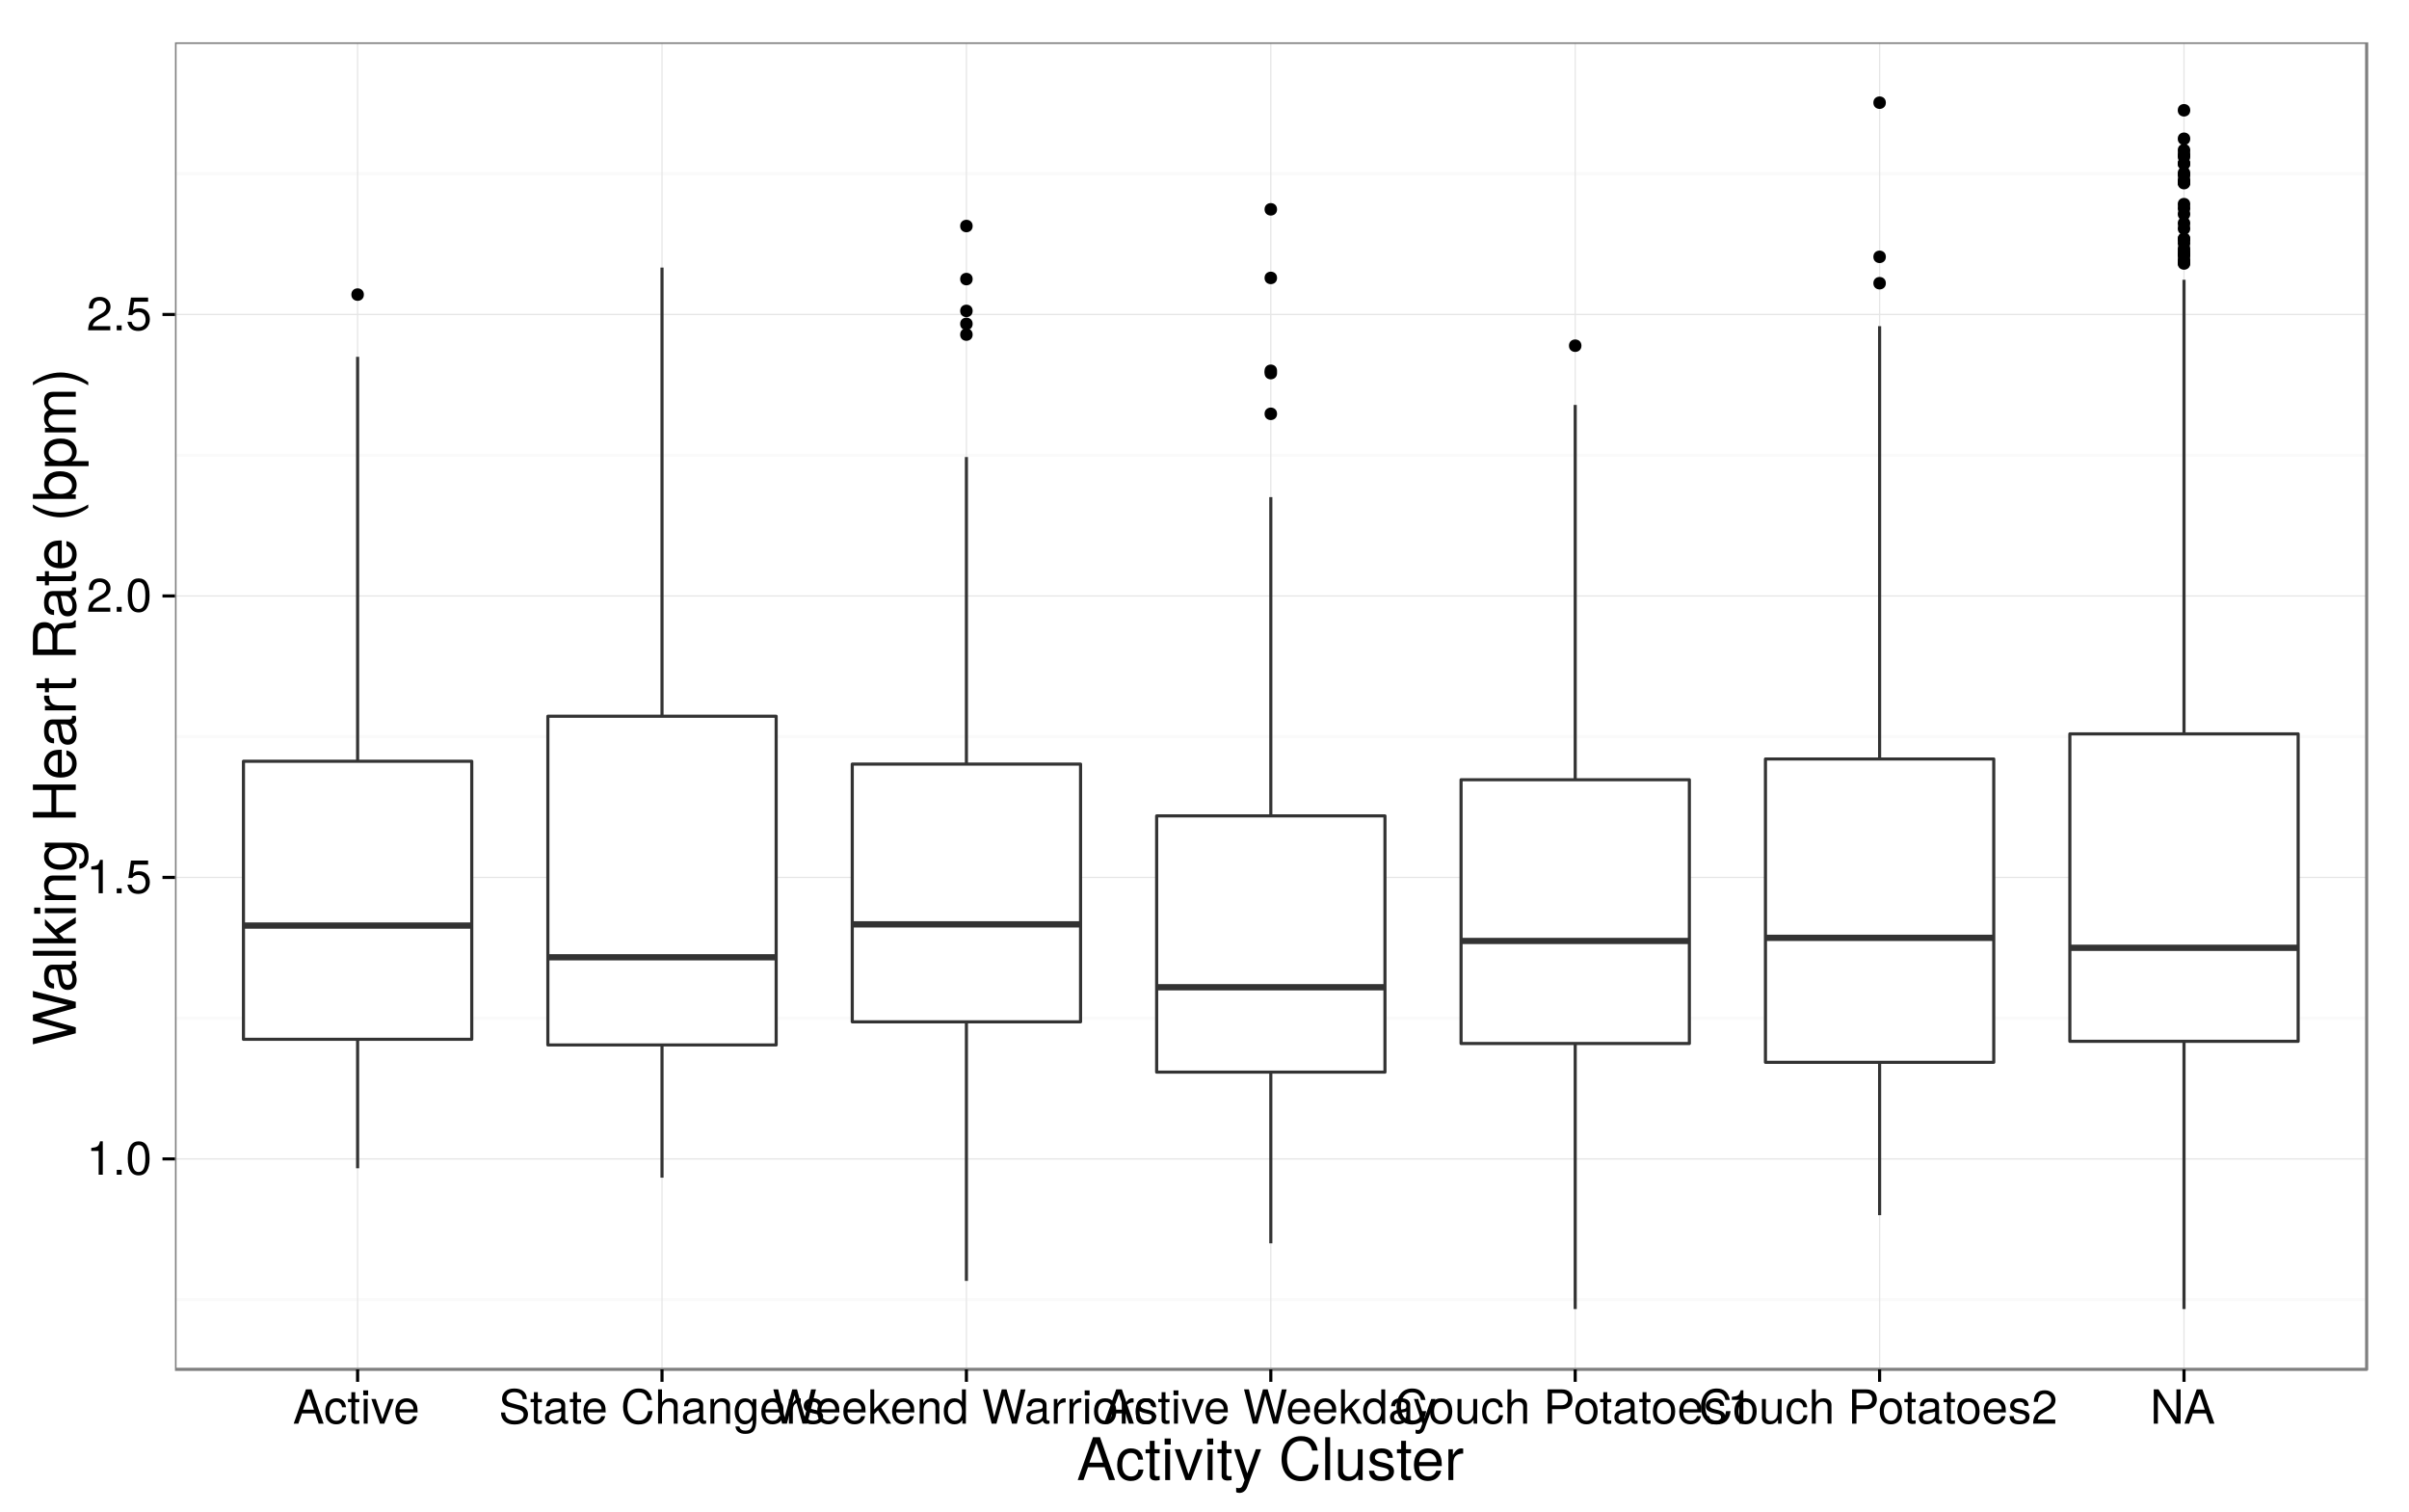 <?xml version="1.0" encoding="UTF-8"?>
<svg xmlns="http://www.w3.org/2000/svg" xmlns:xlink="http://www.w3.org/1999/xlink" width="819pt" height="514pt" viewBox="0 0 819 514" version="1.1">
<defs>
<g>
<symbol overflow="visible" id="glyph0-0">
<path style="stroke:none;" d=""/>
</symbol>
<symbol overflow="visible" id="glyph0-1">
<path style="stroke:none;" d="M 5.547 0 L 5.547 -11.344 L 4.625 -11.344 C 4.125 -9.594 3.812 -9.359 1.625 -9.094 L 1.625 -8.078 L 4.141 -8.078 L 4.141 0 Z M 5.547 0 "/>
</symbol>
<symbol overflow="visible" id="glyph0-2">
<path style="stroke:none;" d="M 3.062 0 L 3.062 -1.656 L 1.391 -1.656 L 1.391 0 Z M 3.062 0 "/>
</symbol>
<symbol overflow="visible" id="glyph0-3">
<path style="stroke:none;" d="M 8.109 -5.453 C 8.109 -9.391 6.859 -11.344 4.406 -11.344 C 1.953 -11.344 0.688 -9.359 0.688 -5.547 C 0.688 -1.734 1.969 0.234 4.406 0.234 C 6.797 0.234 8.109 -1.734 8.109 -5.453 Z M 6.672 -5.578 C 6.672 -2.375 5.938 -0.922 4.375 -0.922 C 2.875 -0.922 2.125 -2.438 2.125 -5.531 C 2.125 -8.641 2.875 -10.094 4.406 -10.094 C 5.922 -10.094 6.672 -8.625 6.672 -5.578 Z M 6.672 -5.578 "/>
</symbol>
<symbol overflow="visible" id="glyph0-4">
<path style="stroke:none;" d="M 8.203 -3.766 C 8.203 -6 6.719 -7.469 4.547 -7.469 C 3.75 -7.469 3.109 -7.266 2.453 -6.781 L 2.891 -9.719 L 7.609 -9.719 L 7.609 -11.109 L 1.766 -11.109 L 0.906 -5.172 L 2.203 -5.172 C 2.859 -5.953 3.406 -6.219 4.281 -6.219 C 5.812 -6.219 6.766 -5.25 6.766 -3.562 C 6.766 -1.938 5.828 -1.016 4.281 -1.016 C 3.062 -1.016 2.297 -1.625 1.969 -2.906 L 0.562 -2.906 C 1.031 -0.656 2.297 0.234 4.312 0.234 C 6.609 0.234 8.203 -1.359 8.203 -3.766 Z M 8.203 -3.766 "/>
</symbol>
<symbol overflow="visible" id="glyph0-5">
<path style="stroke:none;" d="M 8.172 -8.016 C 8.172 -9.938 6.688 -11.344 4.547 -11.344 C 2.219 -11.344 0.875 -10.156 0.797 -7.406 L 2.203 -7.406 C 2.312 -9.312 3.109 -10.109 4.5 -10.109 C 5.781 -10.109 6.734 -9.203 6.734 -7.984 C 6.734 -7.094 6.203 -6.312 5.203 -5.75 L 3.734 -4.906 C 1.359 -3.562 0.672 -2.5 0.547 0 L 8.094 0 L 8.094 -1.391 L 2.125 -1.391 C 2.266 -2.312 2.781 -2.906 4.172 -3.734 L 5.781 -4.594 C 7.359 -5.438 8.172 -6.625 8.172 -8.016 Z M 8.172 -8.016 "/>
</symbol>
<symbol overflow="visible" id="glyph0-6">
<path style="stroke:none;" d="M 10.453 0 L 6.359 -11.656 L 4.438 -11.656 L 0.266 0 L 1.859 0 L 3.094 -3.5 L 7.578 -3.5 L 8.781 0 Z M 7.172 -4.75 L 3.453 -4.75 L 5.375 -10.062 Z M 7.172 -4.75 "/>
</symbol>
<symbol overflow="visible" id="glyph0-7">
<path style="stroke:none;" d="M 7.625 -2.875 L 6.281 -2.875 C 6.062 -1.531 5.375 -0.984 4.234 -0.984 C 2.766 -0.984 1.891 -2.125 1.891 -4.109 C 1.891 -6.203 2.75 -7.391 4.203 -7.391 C 5.328 -7.391 6.031 -6.734 6.188 -5.562 L 7.531 -5.562 C 7.375 -7.609 6.094 -8.625 4.219 -8.625 C 1.969 -8.625 0.5 -6.891 0.5 -4.109 C 0.5 -1.406 1.938 0.234 4.203 0.234 C 6.203 0.234 7.469 -0.953 7.625 -2.875 Z M 7.625 -2.875 "/>
</symbol>
<symbol overflow="visible" id="glyph0-8">
<path style="stroke:none;" d="M 4.062 0 L 4.062 -1.125 C 3.891 -1.078 3.688 -1.062 3.422 -1.062 C 2.844 -1.062 2.688 -1.219 2.688 -1.812 L 2.688 -7.297 L 4.062 -7.297 L 4.062 -8.391 L 2.688 -8.391 L 2.688 -10.688 L 1.359 -10.688 L 1.359 -8.391 L 0.219 -8.391 L 0.219 -7.297 L 1.359 -7.297 L 1.359 -1.219 C 1.359 -0.375 1.938 0.109 2.969 0.109 C 3.297 0.109 3.609 0.078 4.062 0 Z M 4.062 0 "/>
</symbol>
<symbol overflow="visible" id="glyph0-9">
<path style="stroke:none;" d="M 2.453 0 L 2.453 -8.391 L 1.125 -8.391 L 1.125 0 Z M 2.625 -9.641 L 2.625 -11.312 L 0.953 -11.312 L 0.953 -9.641 Z M 2.625 -9.641 "/>
</symbol>
<symbol overflow="visible" id="glyph0-10">
<path style="stroke:none;" d="M 7.781 -8.391 L 6.266 -8.391 L 3.906 -1.578 L 1.656 -8.391 L 0.156 -8.391 L 3.109 0 L 4.562 0 Z M 7.781 -8.391 "/>
</symbol>
<symbol overflow="visible" id="glyph0-11">
<path style="stroke:none;" d="M 8.203 -3.812 C 8.203 -5.031 8.109 -5.797 7.875 -6.422 C 7.328 -7.797 6.047 -8.625 4.484 -8.625 C 2.141 -8.625 0.641 -6.891 0.641 -4.141 C 0.641 -1.391 2.094 0.234 4.453 0.234 C 6.375 0.234 7.703 -0.844 8.031 -2.547 L 6.688 -2.547 C 6.312 -1.438 5.562 -0.984 4.5 -0.984 C 3.109 -0.984 2.062 -1.891 2.031 -3.812 Z M 6.781 -4.984 C 6.781 -4.984 6.781 -4.922 6.766 -4.891 L 2.062 -4.891 C 2.172 -6.391 3.125 -7.391 4.469 -7.391 C 5.781 -7.391 6.781 -6.297 6.781 -4.984 Z M 6.781 -4.984 "/>
</symbol>
<symbol overflow="visible" id="glyph0-12">
<path style="stroke:none;" d="M 9.938 -3.203 C 9.938 -4.641 9.047 -5.703 7.453 -6.125 L 4.531 -6.906 C 3.125 -7.281 2.609 -7.75 2.609 -8.641 C 2.609 -9.828 3.641 -10.703 5.219 -10.703 C 7.078 -10.703 8.125 -9.859 8.125 -8.344 L 9.531 -8.344 C 9.531 -10.625 7.953 -11.953 5.266 -11.953 C 2.703 -11.953 1.125 -10.547 1.125 -8.438 C 1.125 -7.016 1.875 -6.109 3.406 -5.719 L 6.297 -4.938 C 7.781 -4.562 8.453 -3.969 8.453 -3.062 C 8.453 -1.781 7.484 -1.031 5.469 -1.031 C 3.266 -1.031 2.172 -2.125 2.172 -3.797 L 0.766 -3.797 C 0.766 -1.047 2.625 0.281 5.375 0.281 C 8.344 0.281 9.938 -1.125 9.938 -3.203 Z M 9.938 -3.203 "/>
</symbol>
<symbol overflow="visible" id="glyph0-13">
<path style="stroke:none;" d="M 8.562 -0.031 L 8.562 -1.047 C 8.422 -1.016 8.359 -1.016 8.266 -1.016 C 7.812 -1.016 7.547 -1.25 7.547 -1.656 L 7.547 -6.344 C 7.547 -7.828 6.469 -8.625 4.406 -8.625 C 2.375 -8.625 1.125 -7.844 1.047 -5.906 L 2.391 -5.906 C 2.5 -6.922 3.109 -7.391 4.359 -7.391 C 5.547 -7.391 6.219 -6.938 6.219 -6.141 L 6.219 -5.797 C 6.219 -5.234 5.891 -4.984 4.828 -4.859 C 2.938 -4.625 2.656 -4.562 2.141 -4.359 C 1.172 -3.953 0.672 -3.203 0.672 -2.172 C 0.672 -0.656 1.734 0.234 3.422 0.234 C 4.5 0.234 5.531 -0.203 6.266 -0.984 C 6.422 -0.359 6.984 0.109 7.641 0.109 C 7.922 0.109 8.125 0.078 8.562 -0.031 Z M 6.219 -2.891 C 6.219 -1.703 5.016 -0.922 3.719 -0.922 C 2.672 -0.922 2.062 -1.297 2.062 -2.203 C 2.062 -3.094 2.656 -3.469 4.078 -3.688 C 5.484 -3.875 5.781 -3.938 6.219 -4.141 Z M 6.219 -2.891 "/>
</symbol>
<symbol overflow="visible" id="glyph0-14">
<path style="stroke:none;" d=""/>
</symbol>
<symbol overflow="visible" id="glyph0-15">
<path style="stroke:none;" d="M 10.828 -4.25 L 9.297 -4.25 C 8.938 -2.047 8.016 -1.031 6.047 -1.031 C 3.734 -1.031 2.25 -2.797 2.25 -5.719 C 2.25 -8.703 3.656 -10.641 5.922 -10.641 C 7.75 -10.641 8.703 -9.828 9.078 -8.047 L 10.594 -8.047 C 10.125 -10.609 8.656 -11.953 6.094 -11.953 C 2.562 -11.953 0.766 -9.109 0.766 -5.703 C 0.766 -2.281 2.609 0.281 6.031 0.281 C 8.875 0.281 10.484 -1.219 10.828 -4.25 Z M 10.828 -4.25 "/>
</symbol>
<symbol overflow="visible" id="glyph0-16">
<path style="stroke:none;" d="M 7.781 0 L 7.781 -6.344 C 7.781 -7.75 6.766 -8.625 5.141 -8.625 C 3.953 -8.625 3.234 -8.25 2.453 -7.234 L 2.453 -11.656 L 1.125 -11.656 L 1.125 0 L 2.453 0 L 2.453 -4.625 C 2.453 -6.344 3.344 -7.453 4.719 -7.453 C 5.656 -7.453 6.453 -6.906 6.453 -5.812 L 6.453 0 Z M 7.781 0 "/>
</symbol>
<symbol overflow="visible" id="glyph0-17">
<path style="stroke:none;" d="M 7.797 0 L 7.797 -6.344 C 7.797 -7.734 6.75 -8.625 5.141 -8.625 C 3.891 -8.625 3.094 -8.141 2.359 -6.969 L 2.359 -8.391 L 1.125 -8.391 L 1.125 0 L 2.453 0 L 2.453 -4.625 C 2.453 -6.344 3.375 -7.453 4.734 -7.453 C 5.797 -7.453 6.469 -6.812 6.469 -5.812 L 6.469 0 Z M 7.797 0 "/>
</symbol>
<symbol overflow="visible" id="glyph0-18">
<path style="stroke:none;" d="M 7.828 -1.375 L 7.828 -8.391 L 6.594 -8.391 L 6.594 -7.172 C 5.922 -8.156 5.109 -8.625 4.031 -8.625 C 1.906 -8.625 0.469 -6.828 0.469 -4.109 C 0.469 -1.469 1.953 0.234 3.922 0.234 C 4.969 0.234 5.719 -0.203 6.594 -1.266 L 6.594 -0.703 C 6.594 1.516 5.688 2.375 4.125 2.375 C 3.078 2.375 2.25 1.984 2.094 0.953 L 0.734 0.953 C 0.875 2.547 2.109 3.484 4.078 3.484 C 6.703 3.484 7.828 2.312 7.828 -1.375 Z M 6.469 -4.141 C 6.469 -2.141 5.594 -0.984 4.188 -0.984 C 2.734 -0.984 1.859 -2.156 1.859 -4.188 C 1.859 -6.203 2.75 -7.391 4.172 -7.391 C 5.609 -7.391 6.469 -6.172 6.469 -4.141 Z M 6.469 -4.141 "/>
</symbol>
<symbol overflow="visible" id="glyph0-19">
<path style="stroke:none;" d="M 5.141 -7.219 L 5.141 -8.578 C 4.906 -8.609 4.797 -8.625 4.625 -8.625 C 3.766 -8.625 3.109 -8.109 2.344 -6.859 L 2.344 -8.391 L 1.125 -8.391 L 1.125 0 L 2.453 0 L 2.453 -4.359 C 2.453 -6.234 3.078 -7.188 5.141 -7.219 Z M 5.141 -7.219 "/>
</symbol>
<symbol overflow="visible" id="glyph0-20">
<path style="stroke:none;" d="M 7.344 -2.359 C 7.344 -3.594 6.641 -4.219 4.969 -4.625 L 3.703 -4.922 C 2.609 -5.188 2.141 -5.531 2.141 -6.125 C 2.141 -6.891 2.828 -7.391 3.922 -7.391 C 4.984 -7.391 5.562 -6.922 5.594 -6.047 L 7.016 -6.047 C 6.984 -7.703 5.906 -8.625 3.969 -8.625 C 2.016 -8.625 0.75 -7.609 0.75 -6.062 C 0.75 -4.75 1.422 -4.125 3.406 -3.641 L 4.656 -3.344 C 5.578 -3.125 5.953 -2.844 5.953 -2.234 C 5.953 -1.453 5.172 -0.984 4 -0.984 C 2.797 -0.984 2.125 -1.281 1.953 -2.562 L 0.547 -2.562 C 0.609 -0.625 1.703 0.234 3.891 0.234 C 6 0.234 7.344 -0.734 7.344 -2.359 Z M 7.344 -2.359 "/>
</symbol>
<symbol overflow="visible" id="glyph0-21">
<path style="stroke:none;" d="M 14.859 -11.656 L 13.203 -11.656 L 11.062 -2.188 L 8.406 -11.656 L 6.797 -11.656 L 4.203 -2.188 L 2.016 -11.656 L 0.359 -11.656 L 3.344 0 L 4.969 0 L 7.578 -9.578 L 10.266 0 L 11.906 0 Z M 14.859 -11.656 "/>
</symbol>
<symbol overflow="visible" id="glyph0-22">
<path style="stroke:none;" d="M 8.031 0 L 4.609 -5.484 L 7.516 -8.391 L 5.812 -8.391 L 2.25 -4.828 L 2.25 -11.656 L 0.922 -11.656 L 0.922 0 L 2.25 0 L 2.25 -3.266 L 3.547 -4.547 L 6.391 0 Z M 8.031 0 "/>
</symbol>
<symbol overflow="visible" id="glyph0-23">
<path style="stroke:none;" d="M 7.922 0 L 7.922 -11.656 L 6.594 -11.656 L 6.594 -7.328 C 6.031 -8.172 5.141 -8.625 4.016 -8.625 C 1.844 -8.625 0.422 -6.938 0.422 -4.266 C 0.422 -1.438 1.812 0.234 4.062 0.234 C 5.219 0.234 6.016 -0.188 6.734 -1.234 L 6.734 0 Z M 6.594 -4.156 C 6.594 -2.219 5.656 -1.016 4.25 -1.016 C 2.781 -1.016 1.812 -2.234 1.812 -4.188 C 1.812 -6.141 2.781 -7.375 4.234 -7.375 C 5.688 -7.375 6.594 -6.094 6.594 -4.156 Z M 6.594 -4.156 "/>
</symbol>
<symbol overflow="visible" id="glyph0-24">
<path style="stroke:none;" d="M 8.156 -4.125 C 8.156 -7.031 6.766 -8.625 4.359 -8.625 C 2 -8.625 0.578 -7.016 0.578 -4.188 C 0.578 -1.375 1.984 0.234 4.375 0.234 C 6.719 0.234 8.156 -1.375 8.156 -4.125 Z M 6.766 -4.141 C 6.766 -2.172 5.844 -0.984 4.375 -0.984 C 2.875 -0.984 1.969 -2.156 1.969 -4.188 C 1.969 -6.203 2.875 -7.391 4.375 -7.391 C 5.875 -7.391 6.766 -6.219 6.766 -4.141 Z M 6.766 -4.141 "/>
</symbol>
<symbol overflow="visible" id="glyph0-25">
<path style="stroke:none;" d="M 7.641 -8.391 L 6.203 -8.391 L 3.891 -1.859 L 1.75 -8.391 L 0.312 -8.391 L 3.156 0.031 L 2.641 1.359 C 2.422 1.953 2.141 2.172 1.562 2.172 C 1.375 2.172 1.156 2.141 0.859 2.078 L 0.859 3.281 C 1.141 3.422 1.406 3.484 1.766 3.484 C 2.703 3.484 3.469 2.953 3.922 1.766 Z M 7.641 -8.391 "/>
</symbol>
<symbol overflow="visible" id="glyph0-26">
<path style="stroke:none;" d="M 7.719 0 L 7.719 -8.391 L 6.391 -8.391 L 6.391 -3.766 C 6.391 -2.047 5.484 -0.922 4.094 -0.922 C 3.047 -0.922 2.375 -1.562 2.375 -2.578 L 2.375 -8.391 L 1.047 -8.391 L 1.047 -2.047 C 1.047 -0.656 2.078 0.234 3.719 0.234 C 4.938 0.234 5.734 -0.188 6.516 -1.297 L 6.516 0 Z M 7.719 0 "/>
</symbol>
<symbol overflow="visible" id="glyph0-27">
<path style="stroke:none;" d="M 9.875 -8.234 C 9.875 -10.438 8.578 -11.656 6.266 -11.656 L 1.453 -11.656 L 1.453 0 L 2.938 0 L 2.938 -4.938 L 6.609 -4.938 C 8.531 -4.938 9.875 -6.297 9.875 -8.234 Z M 8.312 -8.297 C 8.312 -7.031 7.469 -6.25 6.047 -6.25 L 2.938 -6.25 L 2.938 -10.359 L 6.047 -10.359 C 7.469 -10.359 8.312 -9.578 8.312 -8.297 Z M 8.312 -8.297 "/>
</symbol>
<symbol overflow="visible" id="glyph0-28">
<path style="stroke:none;" d="M 10.344 0 L 10.344 -11.656 L 8.922 -11.656 L 8.922 -2.125 L 2.828 -11.656 L 1.219 -11.656 L 1.219 0 L 2.625 0 L 2.625 -9.453 L 8.656 0 Z M 10.344 0 "/>
</symbol>
<symbol overflow="visible" id="glyph1-0">
<path style="stroke:none;" d=""/>
</symbol>
<symbol overflow="visible" id="glyph1-1">
<path style="stroke:none;" d="M 13.062 0 L 7.938 -14.578 L 5.547 -14.578 L 0.344 0 L 2.312 0 L 3.859 -4.375 L 9.484 -4.375 L 10.984 0 Z M 8.953 -5.938 L 4.312 -5.938 L 6.719 -12.578 Z M 8.953 -5.938 "/>
</symbol>
<symbol overflow="visible" id="glyph1-2">
<path style="stroke:none;" d="M 9.547 -3.594 L 7.859 -3.594 C 7.578 -1.922 6.719 -1.234 5.297 -1.234 C 3.453 -1.234 2.359 -2.656 2.359 -5.141 C 2.359 -7.766 3.438 -9.234 5.266 -9.234 C 6.656 -9.234 7.547 -8.422 7.734 -6.953 L 9.422 -6.953 C 9.219 -9.516 7.625 -10.781 5.281 -10.781 C 2.453 -10.781 0.625 -8.625 0.625 -5.141 C 0.625 -1.766 2.422 0.297 5.266 0.297 C 7.766 0.297 9.344 -1.203 9.547 -3.594 Z M 9.547 -3.594 "/>
</symbol>
<symbol overflow="visible" id="glyph1-3">
<path style="stroke:none;" d="M 5.078 0 L 5.078 -1.406 C 4.859 -1.344 4.594 -1.312 4.281 -1.312 C 3.562 -1.312 3.359 -1.516 3.359 -2.266 L 3.359 -9.125 L 5.078 -9.125 L 5.078 -10.484 L 3.359 -10.484 L 3.359 -13.359 L 1.703 -13.359 L 1.703 -10.484 L 0.281 -10.484 L 0.281 -9.125 L 1.703 -9.125 L 1.703 -1.516 C 1.703 -0.453 2.422 0.141 3.719 0.141 C 4.125 0.141 4.516 0.094 5.078 0 Z M 5.078 0 "/>
</symbol>
<symbol overflow="visible" id="glyph1-4">
<path style="stroke:none;" d="M 3.062 0 L 3.062 -10.484 L 1.406 -10.484 L 1.406 0 Z M 3.281 -12.062 L 3.281 -14.141 L 1.203 -14.141 L 1.203 -12.062 Z M 3.281 -12.062 "/>
</symbol>
<symbol overflow="visible" id="glyph1-5">
<path style="stroke:none;" d="M 9.719 -10.484 L 7.844 -10.484 L 4.875 -1.984 L 2.078 -10.484 L 0.203 -10.484 L 3.875 0 L 5.703 0 Z M 9.719 -10.484 "/>
</symbol>
<symbol overflow="visible" id="glyph1-6">
<path style="stroke:none;" d="M 9.562 -10.484 L 7.766 -10.484 L 4.859 -2.312 L 2.188 -10.484 L 0.406 -10.484 L 3.938 0.047 L 3.297 1.703 C 3.016 2.438 2.688 2.719 1.953 2.719 C 1.719 2.719 1.438 2.688 1.078 2.594 L 1.078 4.094 C 1.422 4.281 1.766 4.359 2.203 4.359 C 3.375 4.359 4.344 3.703 4.906 2.203 Z M 9.562 -10.484 "/>
</symbol>
<symbol overflow="visible" id="glyph1-7">
<path style="stroke:none;" d=""/>
</symbol>
<symbol overflow="visible" id="glyph1-8">
<path style="stroke:none;" d="M 13.547 -5.312 L 11.625 -5.312 C 11.188 -2.562 10.016 -1.281 7.562 -1.281 C 4.656 -1.281 2.812 -3.5 2.812 -7.141 C 2.812 -10.875 4.578 -13.297 7.406 -13.297 C 9.688 -13.297 10.875 -12.281 11.344 -10.062 L 13.234 -10.062 C 12.656 -13.266 10.812 -14.938 7.625 -14.938 C 3.203 -14.938 0.953 -11.375 0.953 -7.125 C 0.953 -2.859 3.266 0.359 7.547 0.359 C 11.094 0.359 13.094 -1.516 13.547 -5.312 Z M 13.547 -5.312 "/>
</symbol>
<symbol overflow="visible" id="glyph1-9">
<path style="stroke:none;" d="M 3.016 0 L 3.016 -14.578 L 1.359 -14.578 L 1.359 0 Z M 3.016 0 "/>
</symbol>
<symbol overflow="visible" id="glyph1-10">
<path style="stroke:none;" d="M 9.641 0 L 9.641 -10.484 L 7.984 -10.484 L 7.984 -4.703 C 7.984 -2.562 6.859 -1.156 5.125 -1.156 C 3.797 -1.156 2.953 -1.953 2.953 -3.219 L 2.953 -10.484 L 1.297 -10.484 L 1.297 -2.562 C 1.297 -0.812 2.594 0.297 4.641 0.297 C 6.188 0.297 7.156 -0.234 8.141 -1.625 L 8.141 0 Z M 9.641 0 "/>
</symbol>
<symbol overflow="visible" id="glyph1-11">
<path style="stroke:none;" d="M 9.188 -2.938 C 9.188 -4.5 8.297 -5.281 6.219 -5.781 L 4.625 -6.156 C 3.266 -6.484 2.688 -6.922 2.688 -7.656 C 2.688 -8.625 3.547 -9.234 4.906 -9.234 C 6.234 -9.234 6.953 -8.656 7 -7.562 L 8.766 -7.562 C 8.734 -9.625 7.375 -10.781 4.953 -10.781 C 2.516 -10.781 0.938 -9.516 0.938 -7.578 C 0.938 -5.938 1.781 -5.156 4.266 -4.562 L 5.812 -4.188 C 6.984 -3.906 7.438 -3.562 7.438 -2.797 C 7.438 -1.812 6.453 -1.234 5 -1.234 C 3.5 -1.234 2.656 -1.594 2.438 -3.203 L 0.688 -3.203 C 0.766 -0.781 2.125 0.297 4.859 0.297 C 7.5 0.297 9.188 -0.922 9.188 -2.938 Z M 9.188 -2.938 "/>
</symbol>
<symbol overflow="visible" id="glyph1-12">
<path style="stroke:none;" d="M 10.266 -4.766 C 10.266 -6.281 10.141 -7.234 9.844 -8.016 C 9.156 -9.734 7.562 -10.781 5.594 -10.781 C 2.688 -10.781 0.797 -8.625 0.797 -5.188 C 0.797 -1.734 2.625 0.297 5.562 0.297 C 7.953 0.297 9.625 -1.062 10.047 -3.188 L 8.359 -3.188 C 7.906 -1.797 6.953 -1.234 5.625 -1.234 C 3.875 -1.234 2.578 -2.359 2.547 -4.766 Z M 8.484 -6.234 C 8.484 -6.234 8.484 -6.156 8.453 -6.125 L 2.578 -6.125 C 2.719 -7.984 3.906 -9.234 5.578 -9.234 C 7.219 -9.234 8.484 -7.875 8.484 -6.234 Z M 8.484 -6.234 "/>
</symbol>
<symbol overflow="visible" id="glyph1-13">
<path style="stroke:none;" d="M 6.422 -9.016 L 6.422 -10.719 C 6.141 -10.766 6 -10.781 5.781 -10.781 C 4.703 -10.781 3.875 -10.141 2.922 -8.578 L 2.922 -10.484 L 1.406 -10.484 L 1.406 0 L 3.062 0 L 3.062 -5.438 C 3.062 -7.797 3.844 -8.984 6.422 -9.016 Z M 6.422 -9.016 "/>
</symbol>
<symbol overflow="visible" id="glyph2-0">
<path style="stroke:none;" d=""/>
</symbol>
<symbol overflow="visible" id="glyph2-1">
<path style="stroke:none;" d="M -14.578 -18.578 L -14.578 -16.5 L -2.734 -13.812 L -14.578 -10.5 L -14.578 -8.5 L -2.734 -5.266 L -14.578 -2.516 L -14.578 -0.438 L 0 -4.188 L 0 -6.219 L -11.984 -9.484 L 0 -12.844 L 0 -14.875 Z M -14.578 -18.578 "/>
</symbol>
<symbol overflow="visible" id="glyph2-2">
<path style="stroke:none;" d="M -0.047 -10.703 L -1.297 -10.703 C -1.266 -10.516 -1.266 -10.438 -1.266 -10.344 C -1.266 -9.766 -1.562 -9.438 -2.078 -9.438 L -7.922 -9.438 C -9.781 -9.438 -10.781 -8.078 -10.781 -5.5 C -10.781 -2.953 -9.797 -1.406 -7.375 -1.297 L -7.375 -2.984 C -8.656 -3.125 -9.234 -3.875 -9.234 -5.438 C -9.234 -6.938 -8.688 -7.781 -7.688 -7.781 L -7.234 -7.781 C -6.547 -7.781 -6.234 -7.359 -6.078 -6.047 C -5.781 -3.688 -5.703 -3.312 -5.438 -2.688 C -4.938 -1.453 -4 -0.844 -2.719 -0.844 C -0.812 -0.844 0.297 -2.156 0.297 -4.281 C 0.297 -5.625 -0.266 -6.922 -1.234 -7.844 C -0.438 -8.016 0.141 -8.734 0.141 -9.562 C 0.141 -9.906 0.094 -10.156 -0.047 -10.703 Z M -3.625 -7.781 C -2.125 -7.781 -1.156 -6.266 -1.156 -4.641 C -1.156 -3.344 -1.625 -2.578 -2.766 -2.578 C -3.859 -2.578 -4.344 -3.312 -4.594 -5.094 C -4.844 -6.859 -4.922 -7.219 -5.188 -7.781 Z M -3.625 -7.781 "/>
</symbol>
<symbol overflow="visible" id="glyph2-3">
<path style="stroke:none;" d="M 0 -3.016 L -14.578 -3.016 L -14.578 -1.359 L 0 -1.359 Z M 0 -3.016 "/>
</symbol>
<symbol overflow="visible" id="glyph2-4">
<path style="stroke:none;" d="M 0 -10.047 L -6.859 -5.766 L -10.484 -9.406 L -10.484 -7.266 L -6.047 -2.812 L -14.578 -2.812 L -14.578 -1.156 L 0 -1.156 L 0 -2.812 L -4.078 -2.812 L -5.688 -4.438 L 0 -7.984 Z M 0 -10.047 "/>
</symbol>
<symbol overflow="visible" id="glyph2-5">
<path style="stroke:none;" d="M 0 -3.062 L -10.484 -3.062 L -10.484 -1.406 L 0 -1.406 Z M -12.062 -3.281 L -14.141 -3.281 L -14.141 -1.203 L -12.062 -1.203 Z M -12.062 -3.281 "/>
</symbol>
<symbol overflow="visible" id="glyph2-6">
<path style="stroke:none;" d="M 0 -9.734 L -7.922 -9.734 C -9.656 -9.734 -10.781 -8.438 -10.781 -6.422 C -10.781 -4.859 -10.188 -3.859 -8.719 -2.938 L -10.484 -2.938 L -10.484 -1.406 L 0 -1.406 L 0 -3.062 L -5.781 -3.062 C -7.922 -3.062 -9.312 -4.219 -9.312 -5.922 C -9.312 -7.234 -8.516 -8.078 -7.266 -8.078 L 0 -8.078 Z M 0 -9.734 "/>
</symbol>
<symbol overflow="visible" id="glyph2-7">
<path style="stroke:none;" d="M -1.719 -9.781 L -10.484 -9.781 L -10.484 -8.234 L -8.953 -8.234 C -10.203 -7.406 -10.781 -6.375 -10.781 -5.047 C -10.781 -2.375 -8.547 -0.578 -5.141 -0.578 C -1.844 -0.578 0.297 -2.438 0.297 -4.906 C 0.297 -6.219 -0.266 -7.141 -1.578 -8.234 L -0.875 -8.234 C 1.906 -8.234 2.953 -7.094 2.953 -5.156 C 2.953 -3.844 2.484 -2.812 1.203 -2.625 L 1.203 -0.922 C 3.188 -1.094 4.359 -2.641 4.359 -5.094 C 4.359 -8.375 2.906 -9.781 -1.719 -9.781 Z M -5.188 -8.078 C -2.688 -8.078 -1.234 -7 -1.234 -5.234 C -1.234 -3.422 -2.703 -2.312 -5.234 -2.312 C -7.766 -2.312 -9.234 -3.438 -9.234 -5.219 C -9.234 -7.016 -7.719 -8.078 -5.188 -8.078 Z M -5.188 -8.078 "/>
</symbol>
<symbol overflow="visible" id="glyph2-8">
<path style="stroke:none;" d=""/>
</symbol>
<symbol overflow="visible" id="glyph2-9">
<path style="stroke:none;" d="M 0 -12.875 L -14.578 -12.875 L -14.578 -11.016 L -8.281 -11.016 L -8.281 -3.516 L -14.578 -3.516 L -14.578 -1.656 L 0 -1.656 L 0 -3.516 L -6.641 -3.516 L -6.641 -11.016 L 0 -11.016 Z M 0 -12.875 "/>
</symbol>
<symbol overflow="visible" id="glyph2-10">
<path style="stroke:none;" d="M -4.766 -10.266 C -6.281 -10.266 -7.234 -10.141 -8.016 -9.844 C -9.734 -9.156 -10.781 -7.562 -10.781 -5.594 C -10.781 -2.688 -8.625 -0.797 -5.188 -0.797 C -1.734 -0.797 0.297 -2.625 0.297 -5.562 C 0.297 -7.953 -1.062 -9.625 -3.188 -10.047 L -3.188 -8.359 C -1.797 -7.906 -1.234 -6.953 -1.234 -5.625 C -1.234 -3.875 -2.359 -2.578 -4.766 -2.547 Z M -6.234 -8.484 C -6.234 -8.484 -6.156 -8.484 -6.125 -8.453 L -6.125 -2.578 C -7.984 -2.719 -9.234 -3.906 -9.234 -5.578 C -9.234 -7.219 -7.875 -8.484 -6.234 -8.484 Z M -6.234 -8.484 "/>
</symbol>
<symbol overflow="visible" id="glyph2-11">
<path style="stroke:none;" d="M -9.016 -6.422 L -10.719 -6.422 C -10.766 -6.141 -10.781 -6 -10.781 -5.781 C -10.781 -4.703 -10.141 -3.875 -8.578 -2.922 L -10.484 -2.922 L -10.484 -1.406 L 0 -1.406 L 0 -3.062 L -5.438 -3.062 C -7.797 -3.062 -8.984 -3.844 -9.016 -6.422 Z M -9.016 -6.422 "/>
</symbol>
<symbol overflow="visible" id="glyph2-12">
<path style="stroke:none;" d="M 0 -5.078 L -1.406 -5.078 C -1.344 -4.859 -1.312 -4.594 -1.312 -4.281 C -1.312 -3.562 -1.516 -3.359 -2.266 -3.359 L -9.125 -3.359 L -9.125 -5.078 L -10.484 -5.078 L -10.484 -3.359 L -13.359 -3.359 L -13.359 -1.703 L -10.484 -1.703 L -10.484 -0.281 L -9.125 -0.281 L -9.125 -1.703 L -1.516 -1.703 C -0.453 -1.703 0.141 -2.422 0.141 -3.719 C 0.141 -4.125 0.094 -4.516 0 -5.078 Z M 0 -5.078 "/>
</symbol>
<symbol overflow="visible" id="glyph2-13">
<path style="stroke:none;" d="M 0 -13.578 L -0.453 -13.578 C -0.938 -12.875 -1.453 -12.719 -3.406 -12.703 C -5.797 -12.656 -6.516 -12.297 -7.203 -10.719 C -8 -12.359 -9.016 -13.016 -10.688 -13.016 C -13.203 -13.016 -14.578 -11.438 -14.578 -8.578 L -14.578 -1.859 L 0 -1.859 L 0 -3.719 L -6.281 -3.719 L -6.281 -8.516 C -6.281 -10.156 -5.484 -10.938 -3.688 -10.922 L -2.375 -10.906 C -1.484 -10.875 -0.594 -11.062 0 -11.312 Z M -10.422 -11.078 C -8.703 -11.078 -7.922 -10.203 -7.922 -8.219 L -7.922 -3.719 L -12.938 -3.719 L -12.938 -8.219 C -12.938 -10.297 -12.062 -11.078 -10.422 -11.078 Z M -10.422 -11.078 "/>
</symbol>
<symbol overflow="visible" id="glyph2-14">
<path style="stroke:none;" d="M 4.234 -5.812 C 1.375 -4.062 -1.984 -3.078 -5.188 -3.078 C -8.359 -3.078 -11.734 -4.062 -14.578 -5.812 L -14.578 -4.719 C -11.953 -2.719 -8.312 -1.453 -5.188 -1.453 C -2.016 -1.453 1.625 -2.719 4.234 -4.719 Z M 4.234 -5.812 "/>
</symbol>
<symbol overflow="visible" id="glyph2-15">
<path style="stroke:none;" d="M -5.359 -10.453 C -8.766 -10.453 -10.781 -8.734 -10.781 -5.984 C -10.781 -4.547 -10.234 -3.516 -9.062 -2.734 L -14.578 -2.734 L -14.578 -1.078 L 0 -1.078 L 0 -2.578 L -1.5 -2.578 C -0.281 -3.375 0.297 -4.438 0.297 -5.906 C 0.297 -8.656 -1.953 -10.453 -5.359 -10.453 Z M -5.266 -8.719 C -2.875 -8.719 -1.266 -7.484 -1.266 -5.656 C -1.266 -3.906 -2.859 -2.734 -5.234 -2.734 C -7.703 -2.734 -9.297 -3.906 -9.219 -5.656 C -9.219 -7.516 -7.594 -8.719 -5.266 -8.719 Z M -5.266 -8.719 "/>
</symbol>
<symbol overflow="visible" id="glyph2-16">
<path style="stroke:none;" d="M -5.141 -10.453 C -8.656 -10.453 -10.781 -8.734 -10.781 -5.953 C -10.781 -4.547 -10.141 -3.406 -8.906 -2.625 L -10.484 -2.625 L -10.484 -1.094 L 4.359 -1.094 L 4.359 -2.766 L -1.266 -2.766 C -0.188 -3.641 0.297 -4.625 0.297 -5.984 C 0.297 -8.688 -1.797 -10.453 -5.141 -10.453 Z M -5.188 -8.719 C -2.797 -8.719 -1.266 -7.5 -1.266 -5.688 C -1.266 -3.922 -2.703 -2.766 -5.156 -2.766 C -7.625 -2.766 -9.219 -3.922 -9.219 -5.688 C -9.219 -7.516 -7.688 -8.719 -5.188 -8.719 Z M -5.188 -8.719 "/>
</symbol>
<symbol overflow="visible" id="glyph2-17">
<path style="stroke:none;" d="M 0 -15.203 L -7.859 -15.203 C -9.734 -15.203 -10.781 -14.156 -10.781 -12.203 C -10.781 -10.797 -10.359 -9.953 -9.188 -8.984 C -10.297 -8.359 -10.781 -7.516 -10.781 -6.156 C -10.781 -4.766 -10.266 -3.844 -9 -2.938 L -10.484 -2.938 L -10.484 -1.422 L 0 -1.422 L 0 -3.078 L -6.578 -3.078 C -8.094 -3.078 -9.312 -4.188 -9.312 -5.547 C -9.312 -6.781 -8.562 -7.484 -7.219 -7.484 L 0 -7.484 L 0 -9.141 L -6.578 -9.141 C -8.094 -9.141 -9.312 -10.266 -9.312 -11.625 C -9.312 -12.844 -8.547 -13.547 -7.219 -13.547 L 0 -13.547 Z M 0 -15.203 "/>
</symbol>
<symbol overflow="visible" id="glyph2-18">
<path style="stroke:none;" d="M -5.156 -5.125 C -8.312 -5.125 -11.953 -3.859 -14.578 -1.859 L -14.578 -0.766 C -11.719 -2.516 -8.359 -3.5 -5.156 -3.5 C -1.984 -3.5 1.406 -2.516 4.234 -0.766 L 4.234 -1.859 C 1.625 -3.859 -2.016 -5.125 -5.156 -5.125 Z M -5.156 -5.125 "/>
</symbol>
</g>
<clipPath id="clip1">
  <path d="M 59.488 14.398 L 805 14.398 L 805 466 L 59.488 466 Z M 59.488 14.398 "/>
</clipPath>
<clipPath id="clip2">
  <path d="M 59.488 441 L 805.602 441 L 805.602 443 L 59.488 443 Z M 59.488 441 "/>
</clipPath>
<clipPath id="clip3">
  <path d="M 59.488 345 L 805.602 345 L 805.602 347 L 59.488 347 Z M 59.488 345 "/>
</clipPath>
<clipPath id="clip4">
  <path d="M 59.488 249 L 805.602 249 L 805.602 251 L 59.488 251 Z M 59.488 249 "/>
</clipPath>
<clipPath id="clip5">
  <path d="M 59.488 154 L 805.602 154 L 805.602 156 L 59.488 156 Z M 59.488 154 "/>
</clipPath>
<clipPath id="clip6">
  <path d="M 59.488 58 L 805.602 58 L 805.602 60 L 59.488 60 Z M 59.488 58 "/>
</clipPath>
<clipPath id="clip7">
  <path d="M 59.488 393 L 805 393 L 805 395 L 59.488 395 Z M 59.488 393 "/>
</clipPath>
<clipPath id="clip8">
  <path d="M 59.488 298 L 805 298 L 805 299 L 59.488 299 Z M 59.488 298 "/>
</clipPath>
<clipPath id="clip9">
  <path d="M 59.488 202 L 805 202 L 805 203 L 59.488 203 Z M 59.488 202 "/>
</clipPath>
<clipPath id="clip10">
  <path d="M 59.488 106 L 805 106 L 805 108 L 59.488 108 Z M 59.488 106 "/>
</clipPath>
<clipPath id="clip11">
  <path d="M 121 14.398 L 122 14.398 L 122 466 L 121 466 Z M 121 14.398 "/>
</clipPath>
<clipPath id="clip12">
  <path d="M 224 14.398 L 226 14.398 L 226 466 L 224 466 Z M 224 14.398 "/>
</clipPath>
<clipPath id="clip13">
  <path d="M 328 14.398 L 329 14.398 L 329 466 L 328 466 Z M 328 14.398 "/>
</clipPath>
<clipPath id="clip14">
  <path d="M 431 14.398 L 433 14.398 L 433 466 L 431 466 Z M 431 14.398 "/>
</clipPath>
<clipPath id="clip15">
  <path d="M 535 14.398 L 536 14.398 L 536 466 L 535 466 Z M 535 14.398 "/>
</clipPath>
<clipPath id="clip16">
  <path d="M 638 14.398 L 640 14.398 L 640 466 L 638 466 Z M 638 14.398 "/>
</clipPath>
<clipPath id="clip17">
  <path d="M 742 14.398 L 743 14.398 L 743 466 L 742 466 Z M 742 14.398 "/>
</clipPath>
<clipPath id="clip18">
  <path d="M 59.488 14.398 L 805.602 14.398 L 805.602 466.512 L 59.488 466.512 Z M 59.488 14.398 "/>
</clipPath>
</defs>
<g id="surface614">
<rect x="0" y="0" width="819" height="514" style="fill:rgb(100%,100%,100%);fill-opacity:1;stroke:none;"/>
<rect x="0" y="0" width="819" height="514" style="fill:rgb(100%,100%,100%);fill-opacity:1;stroke:none;"/>
<path style="fill:none;stroke-width:1.063;stroke-linecap:round;stroke-linejoin:round;stroke:rgb(100%,100%,100%);stroke-opacity:1;stroke-miterlimit:10;" d="M 0 514 L 819 514 L 819 0 L 0 0 Z M 0 514 "/>
<g clip-path="url(#clip1)" clip-rule="nonzero">
<path style=" stroke:none;fill-rule:nonzero;fill:rgb(100%,100%,100%);fill-opacity:1;" d="M 59.488 465.512 L 804.602 465.512 L 804.602 14.398 L 59.488 14.398 Z M 59.488 465.512 "/>
</g>
<g clip-path="url(#clip2)" clip-rule="nonzero">
<path style="fill:none;stroke-width:1.063;stroke-linecap:butt;stroke-linejoin:round;stroke:rgb(98.039%,98.039%,98.039%);stroke-opacity:1;stroke-miterlimit:10;" d="M 59.488 441.82 L 804.602 441.82 "/>
</g>
<g clip-path="url(#clip3)" clip-rule="nonzero">
<path style="fill:none;stroke-width:1.063;stroke-linecap:butt;stroke-linejoin:round;stroke:rgb(98.039%,98.039%,98.039%);stroke-opacity:1;stroke-miterlimit:10;" d="M 59.488 346.129 L 804.602 346.129 "/>
</g>
<g clip-path="url(#clip4)" clip-rule="nonzero">
<path style="fill:none;stroke-width:1.063;stroke-linecap:butt;stroke-linejoin:round;stroke:rgb(98.039%,98.039%,98.039%);stroke-opacity:1;stroke-miterlimit:10;" d="M 59.488 250.441 L 804.602 250.441 "/>
</g>
<g clip-path="url(#clip5)" clip-rule="nonzero">
<path style="fill:none;stroke-width:1.063;stroke-linecap:butt;stroke-linejoin:round;stroke:rgb(98.039%,98.039%,98.039%);stroke-opacity:1;stroke-miterlimit:10;" d="M 59.488 154.754 L 804.602 154.754 "/>
</g>
<g clip-path="url(#clip6)" clip-rule="nonzero">
<path style="fill:none;stroke-width:1.063;stroke-linecap:butt;stroke-linejoin:round;stroke:rgb(98.039%,98.039%,98.039%);stroke-opacity:1;stroke-miterlimit:10;" d="M 59.488 59.066 L 804.602 59.066 "/>
</g>
<g clip-path="url(#clip7)" clip-rule="nonzero">
<path style="fill:none;stroke-width:0.425;stroke-linecap:butt;stroke-linejoin:round;stroke:rgb(89.804%,89.804%,89.804%);stroke-opacity:1;stroke-miterlimit:10;" d="M 59.488 393.973 L 804.602 393.973 "/>
</g>
<g clip-path="url(#clip8)" clip-rule="nonzero">
<path style="fill:none;stroke-width:0.425;stroke-linecap:butt;stroke-linejoin:round;stroke:rgb(89.804%,89.804%,89.804%);stroke-opacity:1;stroke-miterlimit:10;" d="M 59.488 298.285 L 804.602 298.285 "/>
</g>
<g clip-path="url(#clip9)" clip-rule="nonzero">
<path style="fill:none;stroke-width:0.425;stroke-linecap:butt;stroke-linejoin:round;stroke:rgb(89.804%,89.804%,89.804%);stroke-opacity:1;stroke-miterlimit:10;" d="M 59.488 202.598 L 804.602 202.598 "/>
</g>
<g clip-path="url(#clip10)" clip-rule="nonzero">
<path style="fill:none;stroke-width:0.425;stroke-linecap:butt;stroke-linejoin:round;stroke:rgb(89.804%,89.804%,89.804%);stroke-opacity:1;stroke-miterlimit:10;" d="M 59.488 106.91 L 804.602 106.91 "/>
</g>
<g clip-path="url(#clip11)" clip-rule="nonzero">
<path style="fill:none;stroke-width:0.425;stroke-linecap:butt;stroke-linejoin:round;stroke:rgb(89.804%,89.804%,89.804%);stroke-opacity:1;stroke-miterlimit:10;" d="M 121.578 465.512 L 121.578 14.398 "/>
</g>
<g clip-path="url(#clip12)" clip-rule="nonzero">
<path style="fill:none;stroke-width:0.425;stroke-linecap:butt;stroke-linejoin:round;stroke:rgb(89.804%,89.804%,89.804%);stroke-opacity:1;stroke-miterlimit:10;" d="M 225.066 465.512 L 225.066 14.398 "/>
</g>
<g clip-path="url(#clip13)" clip-rule="nonzero">
<path style="fill:none;stroke-width:0.425;stroke-linecap:butt;stroke-linejoin:round;stroke:rgb(89.804%,89.804%,89.804%);stroke-opacity:1;stroke-miterlimit:10;" d="M 328.555 465.512 L 328.555 14.398 "/>
</g>
<g clip-path="url(#clip14)" clip-rule="nonzero">
<path style="fill:none;stroke-width:0.425;stroke-linecap:butt;stroke-linejoin:round;stroke:rgb(89.804%,89.804%,89.804%);stroke-opacity:1;stroke-miterlimit:10;" d="M 432.043 465.512 L 432.043 14.398 "/>
</g>
<g clip-path="url(#clip15)" clip-rule="nonzero">
<path style="fill:none;stroke-width:0.425;stroke-linecap:butt;stroke-linejoin:round;stroke:rgb(89.804%,89.804%,89.804%);stroke-opacity:1;stroke-miterlimit:10;" d="M 535.531 465.512 L 535.531 14.398 "/>
</g>
<g clip-path="url(#clip16)" clip-rule="nonzero">
<path style="fill:none;stroke-width:0.425;stroke-linecap:butt;stroke-linejoin:round;stroke:rgb(89.804%,89.804%,89.804%);stroke-opacity:1;stroke-miterlimit:10;" d="M 639.02 465.512 L 639.02 14.398 "/>
</g>
<g clip-path="url(#clip17)" clip-rule="nonzero">
<path style="fill:none;stroke-width:0.425;stroke-linecap:butt;stroke-linejoin:round;stroke:rgb(89.804%,89.804%,89.804%);stroke-opacity:1;stroke-miterlimit:10;" d="M 742.508 465.512 L 742.508 14.398 "/>
</g>
<path style=" stroke:none;fill-rule:nonzero;fill:rgb(0%,0%,0%);fill-opacity:1;" d="M 123.707 100.148 C 123.707 102.984 119.453 102.984 119.453 100.148 C 119.453 97.312 123.707 97.312 123.707 100.148 "/>
<path style="fill:none;stroke-width:1.063;stroke-linecap:butt;stroke-linejoin:round;stroke:rgb(20%,20%,20%);stroke-opacity:1;stroke-miterlimit:10;" d="M 121.578 258.789 L 121.578 121.297 "/>
<path style="fill:none;stroke-width:1.063;stroke-linecap:butt;stroke-linejoin:round;stroke:rgb(20%,20%,20%);stroke-opacity:1;stroke-miterlimit:10;" d="M 121.578 353.309 L 121.578 397.164 "/>
<path style="fill-rule:nonzero;fill:rgb(100%,100%,100%);fill-opacity:1;stroke-width:1.063;stroke-linecap:round;stroke-linejoin:round;stroke:rgb(20%,20%,20%);stroke-opacity:1;stroke-miterlimit:10;" d="M 82.77 258.789 L 82.77 353.309 L 160.387 353.309 L 160.387 258.789 Z M 82.77 258.789 "/>
<path style="fill:none;stroke-width:2.126;stroke-linecap:butt;stroke-linejoin:round;stroke:rgb(20%,20%,20%);stroke-opacity:1;stroke-miterlimit:10;" d="M 82.77 314.648 L 160.387 314.648 "/>
<path style="fill:none;stroke-width:1.063;stroke-linecap:butt;stroke-linejoin:round;stroke:rgb(20%,20%,20%);stroke-opacity:1;stroke-miterlimit:10;" d="M 225.066 243.488 L 225.066 90.961 "/>
<path style="fill:none;stroke-width:1.063;stroke-linecap:butt;stroke-linejoin:round;stroke:rgb(20%,20%,20%);stroke-opacity:1;stroke-miterlimit:10;" d="M 225.066 355.23 L 225.066 400.355 "/>
<path style="fill-rule:nonzero;fill:rgb(100%,100%,100%);fill-opacity:1;stroke-width:1.063;stroke-linecap:round;stroke-linejoin:round;stroke:rgb(20%,20%,20%);stroke-opacity:1;stroke-miterlimit:10;" d="M 186.258 243.488 L 186.258 355.23 L 263.875 355.23 L 263.875 243.488 Z M 186.258 243.488 "/>
<path style="fill:none;stroke-width:2.126;stroke-linecap:butt;stroke-linejoin:round;stroke:rgb(20%,20%,20%);stroke-opacity:1;stroke-miterlimit:10;" d="M 186.258 325.434 L 263.875 325.434 "/>
<path style=" stroke:none;fill-rule:nonzero;fill:rgb(0%,0%,0%);fill-opacity:1;" d="M 330.68 110.102 C 330.68 112.934 326.43 112.934 326.43 110.102 C 326.43 107.266 330.68 107.266 330.68 110.102 "/>
<path style=" stroke:none;fill-rule:nonzero;fill:rgb(0%,0%,0%);fill-opacity:1;" d="M 330.68 105.695 C 330.68 108.527 326.43 108.527 326.43 105.695 C 326.43 102.859 330.68 102.859 330.68 105.695 "/>
<path style=" stroke:none;fill-rule:nonzero;fill:rgb(0%,0%,0%);fill-opacity:1;" d="M 330.68 76.836 C 330.68 79.672 326.43 79.672 326.43 76.836 C 326.43 74 330.68 74 330.68 76.836 "/>
<path style=" stroke:none;fill-rule:nonzero;fill:rgb(0%,0%,0%);fill-opacity:1;" d="M 330.68 113.746 C 330.68 116.578 326.43 116.578 326.43 113.746 C 326.43 110.91 330.68 110.91 330.68 113.746 "/>
<path style=" stroke:none;fill-rule:nonzero;fill:rgb(0%,0%,0%);fill-opacity:1;" d="M 330.68 94.875 C 330.68 97.707 326.43 97.707 326.43 94.875 C 326.43 92.039 330.68 92.039 330.68 94.875 "/>
<path style="fill:none;stroke-width:1.063;stroke-linecap:butt;stroke-linejoin:round;stroke:rgb(20%,20%,20%);stroke-opacity:1;stroke-miterlimit:10;" d="M 328.555 259.754 L 328.555 155.371 "/>
<path style="fill:none;stroke-width:1.063;stroke-linecap:butt;stroke-linejoin:round;stroke:rgb(20%,20%,20%);stroke-opacity:1;stroke-miterlimit:10;" d="M 328.555 347.371 L 328.555 435.441 "/>
<path style="fill-rule:nonzero;fill:rgb(100%,100%,100%);fill-opacity:1;stroke-width:1.063;stroke-linecap:round;stroke-linejoin:round;stroke:rgb(20%,20%,20%);stroke-opacity:1;stroke-miterlimit:10;" d="M 289.746 259.754 L 289.746 347.371 L 367.363 347.371 L 367.363 259.754 Z M 289.746 259.754 "/>
<path style="fill:none;stroke-width:2.126;stroke-linecap:butt;stroke-linejoin:round;stroke:rgb(20%,20%,20%);stroke-opacity:1;stroke-miterlimit:10;" d="M 289.746 314.234 L 367.363 314.234 "/>
<path style=" stroke:none;fill-rule:nonzero;fill:rgb(0%,0%,0%);fill-opacity:1;" d="M 434.168 71.164 C 434.168 73.996 429.918 73.996 429.918 71.164 C 429.918 68.328 434.168 68.328 434.168 71.164 "/>
<path style=" stroke:none;fill-rule:nonzero;fill:rgb(0%,0%,0%);fill-opacity:1;" d="M 434.168 126.047 C 434.168 128.883 429.918 128.883 429.918 126.047 C 429.918 123.211 434.168 123.211 434.168 126.047 "/>
<path style=" stroke:none;fill-rule:nonzero;fill:rgb(0%,0%,0%);fill-opacity:1;" d="M 434.168 126.84 C 434.168 129.672 429.918 129.672 429.918 126.84 C 429.918 124.004 434.168 124.004 434.168 126.84 "/>
<path style=" stroke:none;fill-rule:nonzero;fill:rgb(0%,0%,0%);fill-opacity:1;" d="M 434.168 140.676 C 434.168 143.512 429.918 143.512 429.918 140.676 C 429.918 137.844 434.168 137.844 434.168 140.676 "/>
<path style=" stroke:none;fill-rule:nonzero;fill:rgb(0%,0%,0%);fill-opacity:1;" d="M 434.168 94.48 C 434.168 97.312 429.918 97.312 429.918 94.48 C 429.918 91.645 434.168 91.645 434.168 94.48 "/>
<path style="fill:none;stroke-width:1.063;stroke-linecap:butt;stroke-linejoin:round;stroke:rgb(20%,20%,20%);stroke-opacity:1;stroke-miterlimit:10;" d="M 432.043 277.363 L 432.043 168.992 "/>
<path style="fill:none;stroke-width:1.063;stroke-linecap:butt;stroke-linejoin:round;stroke:rgb(20%,20%,20%);stroke-opacity:1;stroke-miterlimit:10;" d="M 432.043 364.469 L 432.043 422.68 "/>
<path style="fill-rule:nonzero;fill:rgb(100%,100%,100%);fill-opacity:1;stroke-width:1.063;stroke-linecap:round;stroke-linejoin:round;stroke:rgb(20%,20%,20%);stroke-opacity:1;stroke-miterlimit:10;" d="M 393.234 277.363 L 393.234 364.469 L 470.852 364.469 L 470.852 277.363 Z M 393.234 277.363 "/>
<path style="fill:none;stroke-width:2.126;stroke-linecap:butt;stroke-linejoin:round;stroke:rgb(20%,20%,20%);stroke-opacity:1;stroke-miterlimit:10;" d="M 393.234 335.617 L 470.852 335.617 "/>
<path style=" stroke:none;fill-rule:nonzero;fill:rgb(0%,0%,0%);fill-opacity:1;" d="M 537.656 117.52 C 537.656 120.352 533.406 120.352 533.406 117.52 C 533.406 114.684 537.656 114.684 537.656 117.52 "/>
<path style="fill:none;stroke-width:1.063;stroke-linecap:butt;stroke-linejoin:round;stroke:rgb(20%,20%,20%);stroke-opacity:1;stroke-miterlimit:10;" d="M 535.531 265.07 L 535.531 137.66 "/>
<path style="fill:none;stroke-width:1.063;stroke-linecap:butt;stroke-linejoin:round;stroke:rgb(20%,20%,20%);stroke-opacity:1;stroke-miterlimit:10;" d="M 535.531 354.742 L 535.531 445.008 "/>
<path style="fill-rule:nonzero;fill:rgb(100%,100%,100%);fill-opacity:1;stroke-width:1.063;stroke-linecap:round;stroke-linejoin:round;stroke:rgb(20%,20%,20%);stroke-opacity:1;stroke-miterlimit:10;" d="M 496.723 265.07 L 496.723 354.742 L 574.34 354.742 L 574.34 265.07 Z M 496.723 265.07 "/>
<path style="fill:none;stroke-width:2.126;stroke-linecap:butt;stroke-linejoin:round;stroke:rgb(20%,20%,20%);stroke-opacity:1;stroke-miterlimit:10;" d="M 496.723 319.879 L 574.34 319.879 "/>
<path style=" stroke:none;fill-rule:nonzero;fill:rgb(0%,0%,0%);fill-opacity:1;" d="M 641.145 87.312 C 641.145 90.145 636.895 90.145 636.895 87.312 C 636.895 84.477 641.145 84.477 641.145 87.312 "/>
<path style=" stroke:none;fill-rule:nonzero;fill:rgb(0%,0%,0%);fill-opacity:1;" d="M 641.145 34.906 C 641.145 37.738 636.895 37.738 636.895 34.906 C 636.895 32.07 641.145 32.07 641.145 34.906 "/>
<path style=" stroke:none;fill-rule:nonzero;fill:rgb(0%,0%,0%);fill-opacity:1;" d="M 641.145 96.277 C 641.145 99.109 636.895 99.109 636.895 96.277 C 636.895 93.441 641.145 93.441 641.145 96.277 "/>
<path style="fill:none;stroke-width:1.063;stroke-linecap:butt;stroke-linejoin:round;stroke:rgb(20%,20%,20%);stroke-opacity:1;stroke-miterlimit:10;" d="M 639.02 258.016 L 639.02 110.883 "/>
<path style="fill:none;stroke-width:1.063;stroke-linecap:butt;stroke-linejoin:round;stroke:rgb(20%,20%,20%);stroke-opacity:1;stroke-miterlimit:10;" d="M 639.02 361.133 L 639.02 413.113 "/>
<path style="fill-rule:nonzero;fill:rgb(100%,100%,100%);fill-opacity:1;stroke-width:1.063;stroke-linecap:round;stroke-linejoin:round;stroke:rgb(20%,20%,20%);stroke-opacity:1;stroke-miterlimit:10;" d="M 600.211 258.016 L 600.211 361.133 L 677.828 361.133 L 677.828 258.016 Z M 600.211 258.016 "/>
<path style="fill:none;stroke-width:2.126;stroke-linecap:butt;stroke-linejoin:round;stroke:rgb(20%,20%,20%);stroke-opacity:1;stroke-miterlimit:10;" d="M 600.211 318.824 L 677.828 318.824 "/>
<path style=" stroke:none;fill-rule:nonzero;fill:rgb(0%,0%,0%);fill-opacity:1;" d="M 744.633 53.289 C 744.633 56.125 740.383 56.125 740.383 53.289 C 740.383 50.457 744.633 50.457 744.633 53.289 "/>
<path style=" stroke:none;fill-rule:nonzero;fill:rgb(0%,0%,0%);fill-opacity:1;" d="M 744.633 61.277 C 744.633 64.113 740.383 64.113 740.383 61.277 C 740.383 58.441 744.633 58.441 744.633 61.277 "/>
<path style=" stroke:none;fill-rule:nonzero;fill:rgb(0%,0%,0%);fill-opacity:1;" d="M 744.633 52.457 C 744.633 55.293 740.383 55.293 740.383 52.457 C 740.383 49.625 744.633 49.625 744.633 52.457 "/>
<path style=" stroke:none;fill-rule:nonzero;fill:rgb(0%,0%,0%);fill-opacity:1;" d="M 744.633 47.172 C 744.633 50.008 740.383 50.008 740.383 47.172 C 740.383 44.336 744.633 44.336 744.633 47.172 "/>
<path style=" stroke:none;fill-rule:nonzero;fill:rgb(0%,0%,0%);fill-opacity:1;" d="M 744.633 89.574 C 744.633 92.406 740.383 92.406 740.383 89.574 C 740.383 86.738 744.633 86.738 744.633 89.574 "/>
<path style=" stroke:none;fill-rule:nonzero;fill:rgb(0%,0%,0%);fill-opacity:1;" d="M 744.633 58.828 C 744.633 61.664 740.383 61.664 740.383 58.828 C 740.383 55.996 744.633 55.996 744.633 58.828 "/>
<path style=" stroke:none;fill-rule:nonzero;fill:rgb(0%,0%,0%);fill-opacity:1;" d="M 744.633 82.668 C 744.633 85.504 740.383 85.504 740.383 82.668 C 740.383 79.836 744.633 79.836 744.633 82.668 "/>
<path style=" stroke:none;fill-rule:nonzero;fill:rgb(0%,0%,0%);fill-opacity:1;" d="M 744.633 69.398 C 744.633 72.234 740.383 72.234 740.383 69.398 C 740.383 66.566 744.633 66.566 744.633 69.398 "/>
<path style=" stroke:none;fill-rule:nonzero;fill:rgb(0%,0%,0%);fill-opacity:1;" d="M 744.633 37.488 C 744.633 40.324 740.383 40.324 740.383 37.488 C 740.383 34.656 744.633 34.656 744.633 37.488 "/>
<path style=" stroke:none;fill-rule:nonzero;fill:rgb(0%,0%,0%);fill-opacity:1;" d="M 744.633 86.707 C 744.633 89.543 740.383 89.543 740.383 86.707 C 740.383 83.875 744.633 83.875 744.633 86.707 "/>
<path style=" stroke:none;fill-rule:nonzero;fill:rgb(0%,0%,0%);fill-opacity:1;" d="M 744.633 84.582 C 744.633 87.418 740.383 87.418 740.383 84.582 C 740.383 81.746 744.633 81.746 744.633 84.582 "/>
<path style=" stroke:none;fill-rule:nonzero;fill:rgb(0%,0%,0%);fill-opacity:1;" d="M 744.633 62.254 C 744.633 65.09 740.383 65.09 740.383 62.254 C 740.383 59.422 744.633 59.422 744.633 62.254 "/>
<path style=" stroke:none;fill-rule:nonzero;fill:rgb(0%,0%,0%);fill-opacity:1;" d="M 744.633 61.922 C 744.633 64.754 740.383 64.754 740.383 61.922 C 740.383 59.086 744.633 59.086 744.633 61.922 "/>
<path style=" stroke:none;fill-rule:nonzero;fill:rgb(0%,0%,0%);fill-opacity:1;" d="M 744.633 81.184 C 744.633 84.02 740.383 84.02 740.383 81.184 C 740.383 78.352 744.633 78.352 744.633 81.184 "/>
<path style=" stroke:none;fill-rule:nonzero;fill:rgb(0%,0%,0%);fill-opacity:1;" d="M 744.633 51.059 C 744.633 53.895 740.383 53.895 740.383 51.059 C 740.383 48.223 744.633 48.223 744.633 51.059 "/>
<path style=" stroke:none;fill-rule:nonzero;fill:rgb(0%,0%,0%);fill-opacity:1;" d="M 744.633 59.547 C 744.633 62.383 740.383 62.383 740.383 59.547 C 740.383 56.711 744.633 56.711 744.633 59.547 "/>
<path style=" stroke:none;fill-rule:nonzero;fill:rgb(0%,0%,0%);fill-opacity:1;" d="M 744.633 81.32 C 744.633 84.156 740.383 84.156 740.383 81.32 C 740.383 78.488 744.633 78.488 744.633 81.32 "/>
<path style=" stroke:none;fill-rule:nonzero;fill:rgb(0%,0%,0%);fill-opacity:1;" d="M 744.633 61.906 C 744.633 64.738 740.383 64.738 740.383 61.906 C 740.383 59.07 744.633 59.07 744.633 61.906 "/>
<path style=" stroke:none;fill-rule:nonzero;fill:rgb(0%,0%,0%);fill-opacity:1;" d="M 744.633 55.574 C 744.633 58.406 740.383 58.406 740.383 55.574 C 740.383 52.738 744.633 52.738 744.633 55.574 "/>
<path style=" stroke:none;fill-rule:nonzero;fill:rgb(0%,0%,0%);fill-opacity:1;" d="M 744.633 89.273 C 744.633 92.109 740.383 92.109 740.383 89.273 C 740.383 86.441 744.633 86.441 744.633 89.273 "/>
<path style=" stroke:none;fill-rule:nonzero;fill:rgb(0%,0%,0%);fill-opacity:1;" d="M 744.633 85.547 C 744.633 88.379 740.383 88.379 740.383 85.547 C 740.383 82.711 744.633 82.711 744.633 85.547 "/>
<path style=" stroke:none;fill-rule:nonzero;fill:rgb(0%,0%,0%);fill-opacity:1;" d="M 744.633 72.781 C 744.633 75.617 740.383 75.617 740.383 72.781 C 740.383 69.945 744.633 69.945 744.633 72.781 "/>
<path style=" stroke:none;fill-rule:nonzero;fill:rgb(0%,0%,0%);fill-opacity:1;" d="M 744.633 75.914 C 744.633 78.75 740.383 78.75 740.383 75.914 C 740.383 73.078 744.633 73.078 744.633 75.914 "/>
<path style=" stroke:none;fill-rule:nonzero;fill:rgb(0%,0%,0%);fill-opacity:1;" d="M 744.633 55.688 C 744.633 58.523 740.383 58.523 740.383 55.688 C 740.383 52.852 744.633 52.852 744.633 55.688 "/>
<path style=" stroke:none;fill-rule:nonzero;fill:rgb(0%,0%,0%);fill-opacity:1;" d="M 744.633 70.82 C 744.633 73.652 740.383 73.652 740.383 70.82 C 740.383 67.984 744.633 67.984 744.633 70.82 "/>
<path style=" stroke:none;fill-rule:nonzero;fill:rgb(0%,0%,0%);fill-opacity:1;" d="M 744.633 86.578 C 744.633 89.41 740.383 89.41 740.383 86.578 C 740.383 83.742 744.633 83.742 744.633 86.578 "/>
<path style=" stroke:none;fill-rule:nonzero;fill:rgb(0%,0%,0%);fill-opacity:1;" d="M 744.633 88.27 C 744.633 91.105 740.383 91.105 740.383 88.27 C 740.383 85.438 744.633 85.438 744.633 88.27 "/>
<path style=" stroke:none;fill-rule:nonzero;fill:rgb(0%,0%,0%);fill-opacity:1;" d="M 744.633 77.699 C 744.633 80.535 740.383 80.535 740.383 77.699 C 740.383 74.867 744.633 74.867 744.633 77.699 "/>
<path style="fill:none;stroke-width:1.063;stroke-linecap:butt;stroke-linejoin:round;stroke:rgb(20%,20%,20%);stroke-opacity:1;stroke-miterlimit:10;" d="M 742.508 249.484 L 742.508 95.117 "/>
<path style="fill:none;stroke-width:1.063;stroke-linecap:butt;stroke-linejoin:round;stroke:rgb(20%,20%,20%);stroke-opacity:1;stroke-miterlimit:10;" d="M 742.508 354 L 742.508 445.008 "/>
<path style="fill-rule:nonzero;fill:rgb(100%,100%,100%);fill-opacity:1;stroke-width:1.063;stroke-linecap:round;stroke-linejoin:round;stroke:rgb(20%,20%,20%);stroke-opacity:1;stroke-miterlimit:10;" d="M 703.699 249.484 L 703.699 354 L 781.316 354 L 781.316 249.484 Z M 703.699 249.484 "/>
<path style="fill:none;stroke-width:2.126;stroke-linecap:butt;stroke-linejoin:round;stroke:rgb(20%,20%,20%);stroke-opacity:1;stroke-miterlimit:10;" d="M 703.699 322.207 L 781.316 322.207 "/>
<g clip-path="url(#clip18)" clip-rule="nonzero">
<path style="fill:none;stroke-width:1.063;stroke-linecap:round;stroke-linejoin:round;stroke:rgb(49.804%,49.804%,49.804%);stroke-opacity:1;stroke-miterlimit:10;" d="M 59.488 465.512 L 804.602 465.512 L 804.602 14.398 L 59.488 14.398 Z M 59.488 465.512 "/>
</g>
<g style="fill:rgb(0%,0%,0%);fill-opacity:1;">
  <use xlink:href="#glyph0-1" x="29.398" y="399.341"/>
  <use xlink:href="#glyph0-2" x="38.295" y="399.341"/>
  <use xlink:href="#glyph0-3" x="42.743" y="399.341"/>
</g>
<g style="fill:rgb(0%,0%,0%);fill-opacity:1;">
  <use xlink:href="#glyph0-1" x="29.398" y="303.653"/>
  <use xlink:href="#glyph0-2" x="38.295" y="303.653"/>
  <use xlink:href="#glyph0-4" x="42.743" y="303.653"/>
</g>
<g style="fill:rgb(0%,0%,0%);fill-opacity:1;">
  <use xlink:href="#glyph0-5" x="29.398" y="207.966"/>
  <use xlink:href="#glyph0-2" x="38.295" y="207.966"/>
  <use xlink:href="#glyph0-3" x="42.743" y="207.966"/>
</g>
<g style="fill:rgb(0%,0%,0%);fill-opacity:1;">
  <use xlink:href="#glyph0-5" x="29.398" y="112.278"/>
  <use xlink:href="#glyph0-2" x="38.295" y="112.278"/>
  <use xlink:href="#glyph0-4" x="42.743" y="112.278"/>
</g>
<path style="fill:none;stroke-width:1.063;stroke-linecap:butt;stroke-linejoin:round;stroke:rgb(0%,0%,0%);stroke-opacity:1;stroke-miterlimit:10;" d="M 55.234 393.973 L 59.488 393.973 "/>
<path style="fill:none;stroke-width:1.063;stroke-linecap:butt;stroke-linejoin:round;stroke:rgb(0%,0%,0%);stroke-opacity:1;stroke-miterlimit:10;" d="M 55.234 298.285 L 59.488 298.285 "/>
<path style="fill:none;stroke-width:1.063;stroke-linecap:butt;stroke-linejoin:round;stroke:rgb(0%,0%,0%);stroke-opacity:1;stroke-miterlimit:10;" d="M 55.234 202.598 L 59.488 202.598 "/>
<path style="fill:none;stroke-width:1.063;stroke-linecap:butt;stroke-linejoin:round;stroke:rgb(0%,0%,0%);stroke-opacity:1;stroke-miterlimit:10;" d="M 55.234 106.91 L 59.488 106.91 "/>
<path style="fill:none;stroke-width:1.063;stroke-linecap:butt;stroke-linejoin:round;stroke:rgb(0%,0%,0%);stroke-opacity:1;stroke-miterlimit:10;" d="M 121.578 469.766 L 121.578 465.512 "/>
<path style="fill:none;stroke-width:1.063;stroke-linecap:butt;stroke-linejoin:round;stroke:rgb(0%,0%,0%);stroke-opacity:1;stroke-miterlimit:10;" d="M 225.066 469.766 L 225.066 465.512 "/>
<path style="fill:none;stroke-width:1.063;stroke-linecap:butt;stroke-linejoin:round;stroke:rgb(0%,0%,0%);stroke-opacity:1;stroke-miterlimit:10;" d="M 328.555 469.766 L 328.555 465.512 "/>
<path style="fill:none;stroke-width:1.063;stroke-linecap:butt;stroke-linejoin:round;stroke:rgb(0%,0%,0%);stroke-opacity:1;stroke-miterlimit:10;" d="M 432.043 469.766 L 432.043 465.512 "/>
<path style="fill:none;stroke-width:1.063;stroke-linecap:butt;stroke-linejoin:round;stroke:rgb(0%,0%,0%);stroke-opacity:1;stroke-miterlimit:10;" d="M 535.531 469.766 L 535.531 465.512 "/>
<path style="fill:none;stroke-width:1.063;stroke-linecap:butt;stroke-linejoin:round;stroke:rgb(0%,0%,0%);stroke-opacity:1;stroke-miterlimit:10;" d="M 639.02 469.766 L 639.02 465.512 "/>
<path style="fill:none;stroke-width:1.063;stroke-linecap:butt;stroke-linejoin:round;stroke:rgb(0%,0%,0%);stroke-opacity:1;stroke-miterlimit:10;" d="M 742.508 469.766 L 742.508 465.512 "/>
<g style="fill:rgb(0%,0%,0%);fill-opacity:1;">
  <use xlink:href="#glyph0-6" x="99.578" y="483.97"/>
  <use xlink:href="#glyph0-7" x="110.091" y="483.97"/>
  <use xlink:href="#glyph0-8" x="118.091" y="483.97"/>
  <use xlink:href="#glyph0-9" x="122.539" y="483.97"/>
  <use xlink:href="#glyph0-10" x="126.091" y="483.97"/>
  <use xlink:href="#glyph0-11" x="133.771" y="483.97"/>
</g>
<g style="fill:rgb(0%,0%,0%);fill-opacity:1;">
  <use xlink:href="#glyph0-12" x="169.566" y="483.97"/>
  <use xlink:href="#glyph0-8" x="180.159" y="483.97"/>
  <use xlink:href="#glyph0-13" x="184.607" y="483.97"/>
  <use xlink:href="#glyph0-8" x="193.504" y="483.97"/>
  <use xlink:href="#glyph0-11" x="197.713" y="483.97"/>
  <use xlink:href="#glyph0-14" x="206.609" y="483.97"/>
  <use xlink:href="#glyph0-15" x="211.058" y="483.97"/>
  <use xlink:href="#glyph0-16" x="222.609" y="483.97"/>
  <use xlink:href="#glyph0-13" x="231.506" y="483.97"/>
  <use xlink:href="#glyph0-17" x="240.402" y="483.97"/>
  <use xlink:href="#glyph0-18" x="249.299" y="483.97"/>
  <use xlink:href="#glyph0-11" x="258.195" y="483.97"/>
  <use xlink:href="#glyph0-19" x="267.092" y="483.97"/>
  <use xlink:href="#glyph0-20" x="272.499" y="483.97"/>
</g>
<g style="fill:rgb(0%,0%,0%);fill-opacity:1;">
  <use xlink:href="#glyph0-21" x="262.555" y="483.97"/>
  <use xlink:href="#glyph0-11" x="277.18" y="483.97"/>
  <use xlink:href="#glyph0-11" x="286.076" y="483.97"/>
  <use xlink:href="#glyph0-22" x="294.973" y="483.97"/>
  <use xlink:href="#glyph0-11" x="302.653" y="483.97"/>
  <use xlink:href="#glyph0-17" x="311.55" y="483.97"/>
  <use xlink:href="#glyph0-23" x="320.446" y="483.97"/>
  <use xlink:href="#glyph0-14" x="329.343" y="483.97"/>
  <use xlink:href="#glyph0-21" x="333.791" y="483.97"/>
  <use xlink:href="#glyph0-13" x="348.256" y="483.97"/>
  <use xlink:href="#glyph0-19" x="357.152" y="483.97"/>
  <use xlink:href="#glyph0-19" x="362.48" y="483.97"/>
  <use xlink:href="#glyph0-9" x="367.809" y="483.97"/>
  <use xlink:href="#glyph0-24" x="371.36" y="483.97"/>
  <use xlink:href="#glyph0-19" x="380.257" y="483.97"/>
  <use xlink:href="#glyph0-20" x="385.664" y="483.97"/>
</g>
<g style="fill:rgb(0%,0%,0%);fill-opacity:1;">
  <use xlink:href="#glyph0-6" x="375.043" y="483.97"/>
  <use xlink:href="#glyph0-7" x="385.556" y="483.97"/>
  <use xlink:href="#glyph0-8" x="393.556" y="483.97"/>
  <use xlink:href="#glyph0-9" x="398.004" y="483.97"/>
  <use xlink:href="#glyph0-10" x="401.556" y="483.97"/>
  <use xlink:href="#glyph0-11" x="409.236" y="483.97"/>
  <use xlink:href="#glyph0-14" x="418.133" y="483.97"/>
  <use xlink:href="#glyph0-21" x="422.581" y="483.97"/>
  <use xlink:href="#glyph0-11" x="437.206" y="483.97"/>
  <use xlink:href="#glyph0-11" x="446.103" y="483.97"/>
  <use xlink:href="#glyph0-22" x="454.999" y="483.97"/>
  <use xlink:href="#glyph0-23" x="462.999" y="483.97"/>
  <use xlink:href="#glyph0-13" x="471.896" y="483.97"/>
  <use xlink:href="#glyph0-25" x="480.393" y="483.97"/>
</g>
<g style="fill:rgb(0%,0%,0%);fill-opacity:1;">
  <use xlink:href="#glyph0-15" x="474.031" y="483.97"/>
  <use xlink:href="#glyph0-24" x="485.583" y="483.97"/>
  <use xlink:href="#glyph0-26" x="494.479" y="483.97"/>
  <use xlink:href="#glyph0-7" x="503.376" y="483.97"/>
  <use xlink:href="#glyph0-16" x="511.376" y="483.97"/>
  <use xlink:href="#glyph0-14" x="520.272" y="483.97"/>
  <use xlink:href="#glyph0-27" x="524.721" y="483.97"/>
  <use xlink:href="#glyph0-24" x="534.993" y="483.97"/>
  <use xlink:href="#glyph0-8" x="543.73" y="483.97"/>
  <use xlink:href="#glyph0-13" x="548.179" y="483.97"/>
  <use xlink:href="#glyph0-8" x="557.075" y="483.97"/>
  <use xlink:href="#glyph0-24" x="561.364" y="483.97"/>
  <use xlink:href="#glyph0-11" x="570.261" y="483.97"/>
  <use xlink:href="#glyph0-20" x="579.157" y="483.97"/>
  <use xlink:href="#glyph0-1" x="587.157" y="483.97"/>
</g>
<g style="fill:rgb(0%,0%,0%);fill-opacity:1;">
  <use xlink:href="#glyph0-15" x="577.52" y="483.97"/>
  <use xlink:href="#glyph0-24" x="589.071" y="483.97"/>
  <use xlink:href="#glyph0-26" x="597.968" y="483.97"/>
  <use xlink:href="#glyph0-7" x="606.864" y="483.97"/>
  <use xlink:href="#glyph0-16" x="614.864" y="483.97"/>
  <use xlink:href="#glyph0-14" x="623.761" y="483.97"/>
  <use xlink:href="#glyph0-27" x="628.209" y="483.97"/>
  <use xlink:href="#glyph0-24" x="638.481" y="483.97"/>
  <use xlink:href="#glyph0-8" x="647.219" y="483.97"/>
  <use xlink:href="#glyph0-13" x="651.667" y="483.97"/>
  <use xlink:href="#glyph0-8" x="660.563" y="483.97"/>
  <use xlink:href="#glyph0-24" x="664.853" y="483.97"/>
  <use xlink:href="#glyph0-11" x="673.749" y="483.97"/>
  <use xlink:href="#glyph0-20" x="682.646" y="483.97"/>
  <use xlink:href="#glyph0-5" x="690.646" y="483.97"/>
</g>
<g style="fill:rgb(0%,0%,0%);fill-opacity:1;">
  <use xlink:href="#glyph0-28" x="731.008" y="483.97"/>
  <use xlink:href="#glyph0-6" x="742.4" y="483.97"/>
</g>
<g style="fill:rgb(0%,0%,0%);fill-opacity:1;">
  <use xlink:href="#glyph1-1" x="366.043" y="503.159"/>
  <use xlink:href="#glyph1-2" x="379.184" y="503.159"/>
  <use xlink:href="#glyph1-3" x="389.184" y="503.159"/>
  <use xlink:href="#glyph1-4" x="394.743" y="503.159"/>
  <use xlink:href="#glyph1-5" x="399.184" y="503.159"/>
  <use xlink:href="#glyph1-4" x="409.184" y="503.159"/>
  <use xlink:href="#glyph1-3" x="413.624" y="503.159"/>
  <use xlink:href="#glyph1-6" x="419.184" y="503.159"/>
  <use xlink:href="#glyph1-7" x="429.184" y="503.159"/>
  <use xlink:href="#glyph1-8" x="434.743" y="503.159"/>
  <use xlink:href="#glyph1-9" x="449.184" y="503.159"/>
  <use xlink:href="#glyph1-10" x="453.624" y="503.159"/>
  <use xlink:href="#glyph1-11" x="464.744" y="503.159"/>
  <use xlink:href="#glyph1-3" x="474.645" y="503.159"/>
  <use xlink:href="#glyph1-12" x="479.904" y="503.159"/>
  <use xlink:href="#glyph1-13" x="491.024" y="503.159"/>
</g>
<g style="fill:rgb(0%,0%,0%);fill-opacity:1;">
  <use xlink:href="#glyph2-1" x="25.761" y="355.457"/>
  <use xlink:href="#glyph2-2" x="25.761" y="337.377"/>
  <use xlink:href="#glyph2-3" x="25.761" y="326.257"/>
  <use xlink:href="#glyph2-4" x="25.761" y="321.816"/>
  <use xlink:href="#glyph2-5" x="25.761" y="311.816"/>
  <use xlink:href="#glyph2-6" x="25.761" y="307.376"/>
  <use xlink:href="#glyph2-7" x="25.761" y="296.256"/>
  <use xlink:href="#glyph2-8" x="25.761" y="285.136"/>
  <use xlink:href="#glyph2-9" x="25.761" y="279.576"/>
  <use xlink:href="#glyph2-10" x="25.761" y="265.136"/>
  <use xlink:href="#glyph2-2" x="25.761" y="254.016"/>
  <use xlink:href="#glyph2-11" x="25.761" y="242.896"/>
  <use xlink:href="#glyph2-12" x="25.761" y="235.636"/>
  <use xlink:href="#glyph2-8" x="25.761" y="230.076"/>
  <use xlink:href="#glyph2-13" x="25.761" y="224.517"/>
  <use xlink:href="#glyph2-2" x="25.761" y="210.376"/>
  <use xlink:href="#glyph2-12" x="25.761" y="199.256"/>
  <use xlink:href="#glyph2-10" x="25.761" y="193.996"/>
  <use xlink:href="#glyph2-8" x="25.761" y="182.876"/>
  <use xlink:href="#glyph2-14" x="25.761" y="177.316"/>
  <use xlink:href="#glyph2-15" x="25.761" y="170.656"/>
  <use xlink:href="#glyph2-16" x="25.761" y="159.536"/>
  <use xlink:href="#glyph2-17" x="25.761" y="148.416"/>
  <use xlink:href="#glyph2-18" x="25.761" y="131.756"/>
</g>
</g>
</svg>
